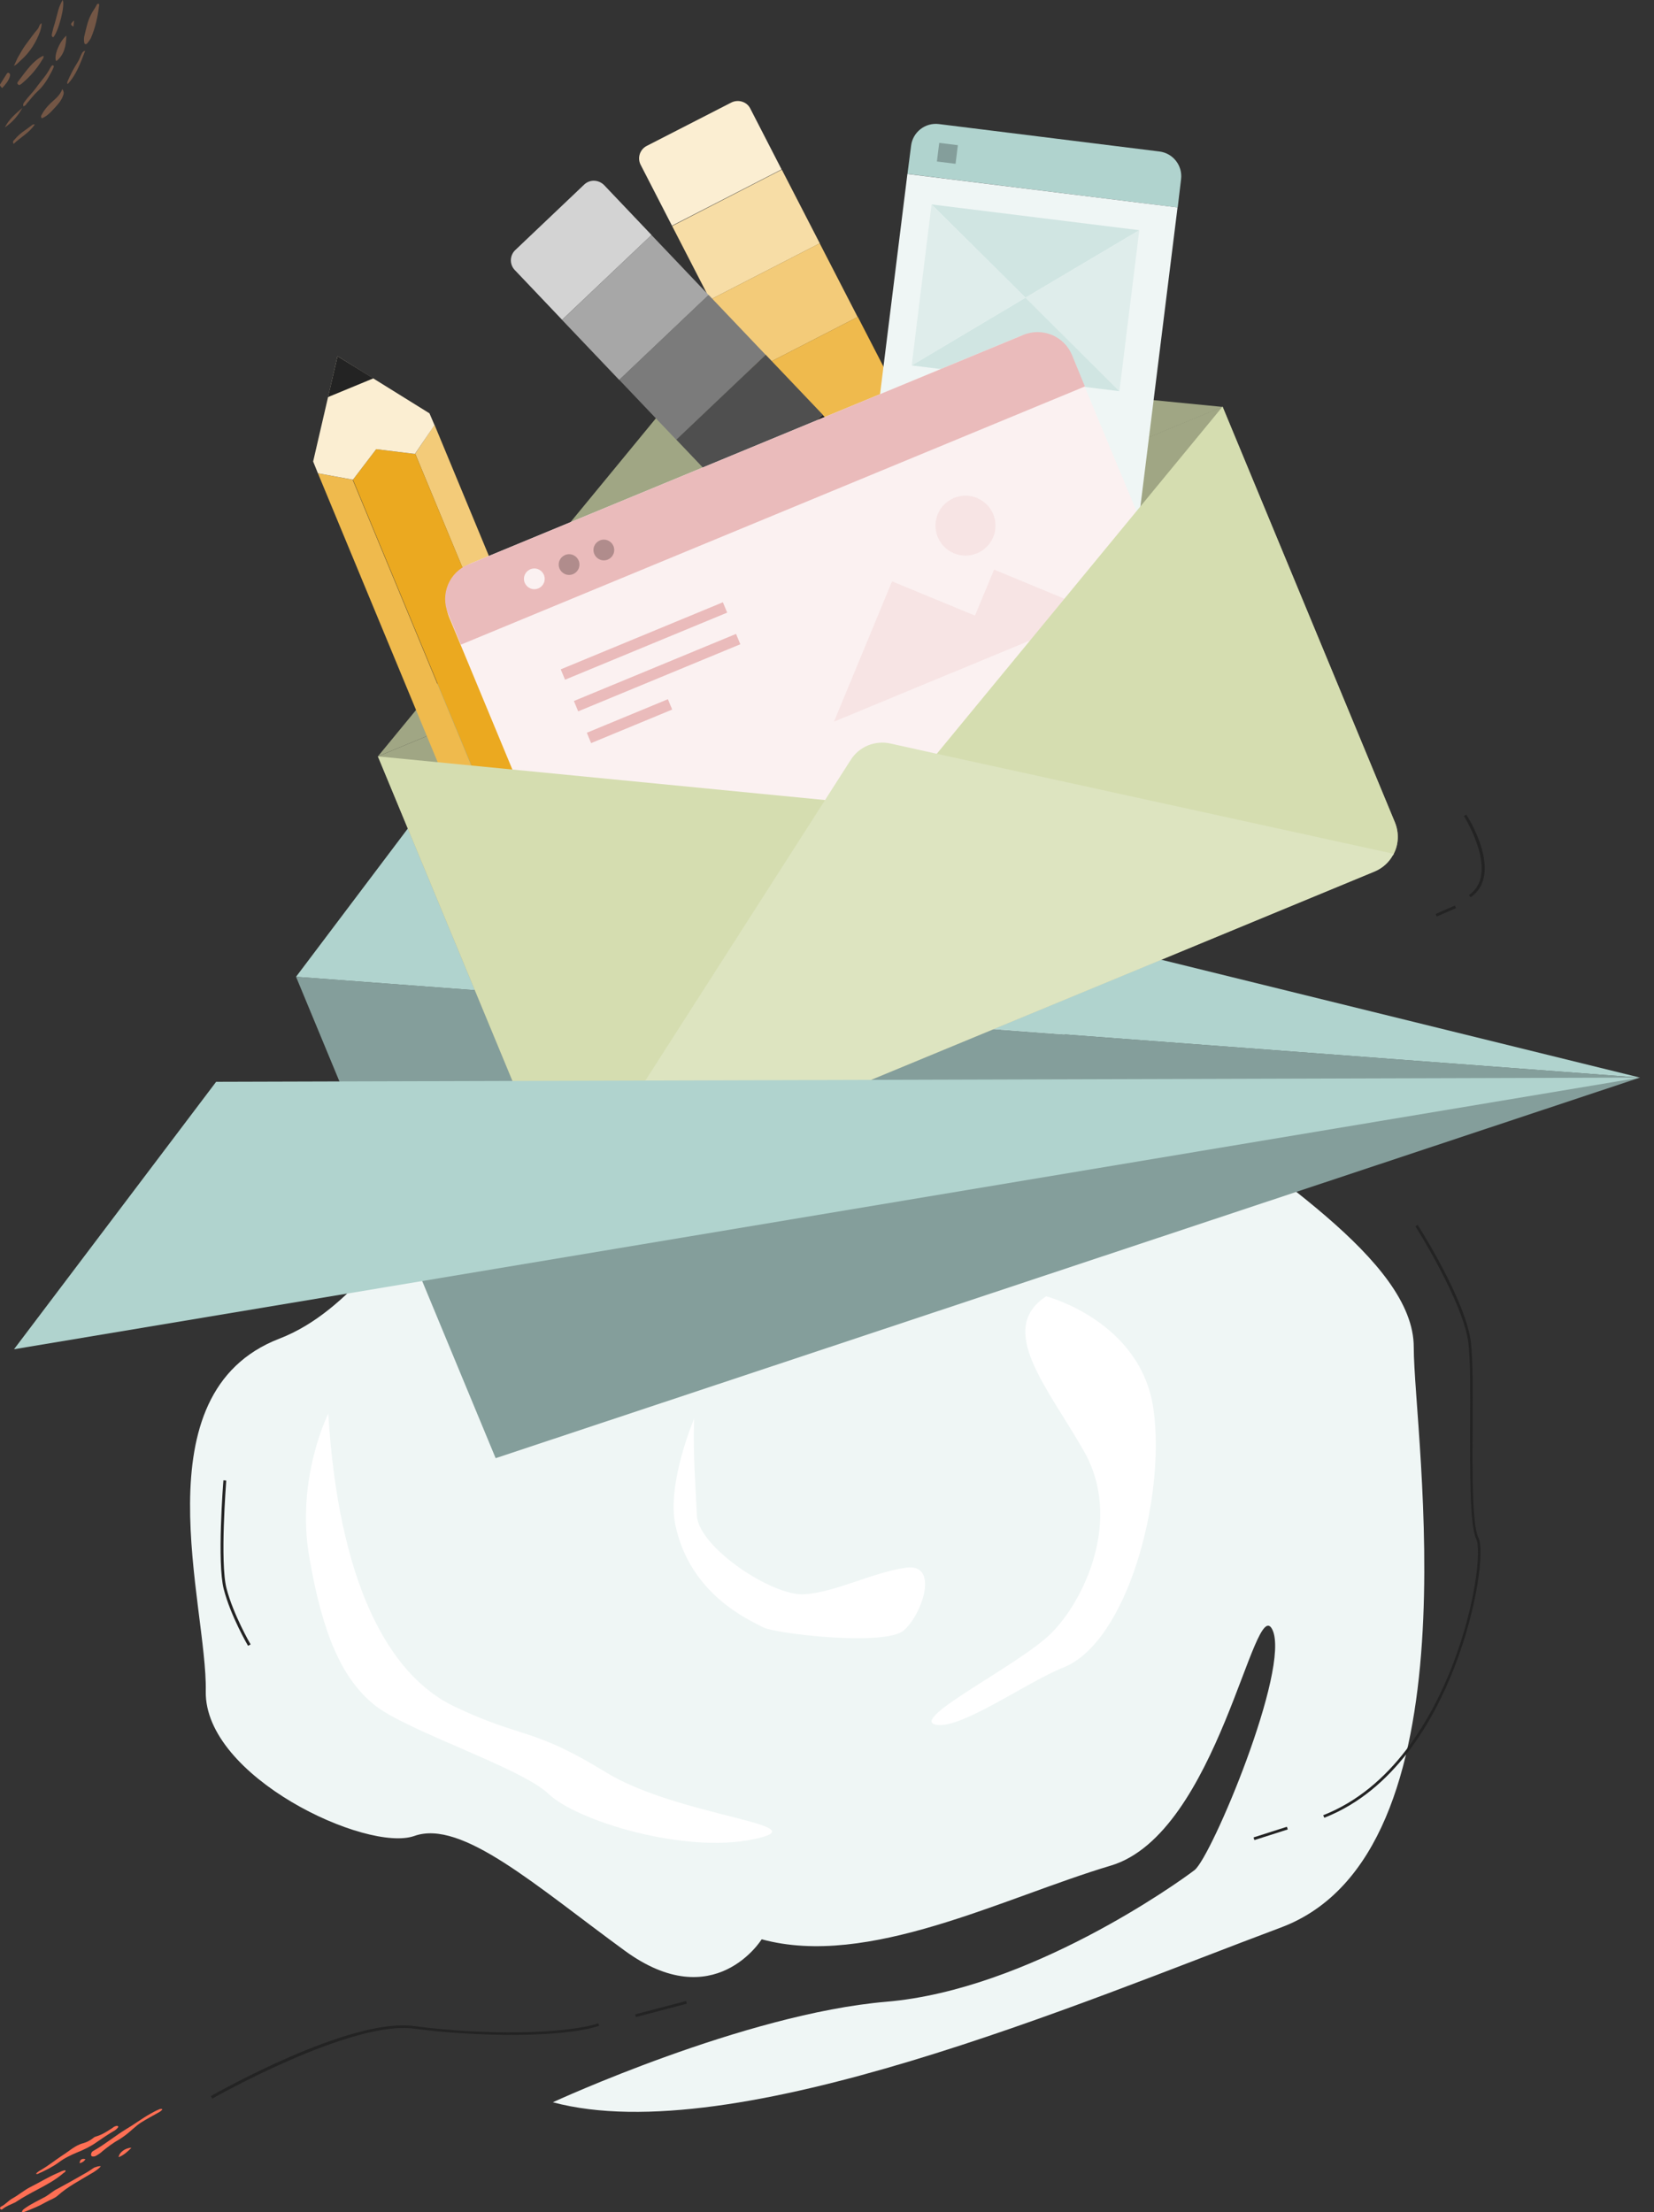 <svg width="492" height="658" viewBox="0 0 492 658" fill="none" xmlns="http://www.w3.org/2000/svg">
<rect x="0" y="0" width="492" height="658" fill="#333333" stroke="none"/>
<g clip-path="url(#clip0)">
<path d="M226.57 576.791C226.57 576.791 212.477 599.613 185.876 580.206C159.275 560.799 137.343 541.059 123.25 546.057C109.157 551.054 60.708 528.482 61.208 502.995C61.708 477.508 40.944 414.373 83.14 398.132C125.418 381.807 138.51 305.928 224.569 304.596C310.627 303.263 318.549 302.264 346.902 325.085C375.254 347.907 420.618 374.727 420.535 400.714C420.535 426.784 440.215 551.137 381.008 573.293C321.801 595.448 218.565 639.759 164.445 625.267C164.445 625.267 221.4 598.947 263.679 595.365C305.957 591.783 350.321 560.05 355.324 556.218C360.327 552.387 383.927 496.249 378.506 484.754C373.086 473.26 362.329 545.39 330.39 554.886C298.285 564.464 258.258 585.453 226.57 576.791Z" fill="#EFF6F5"/>
<path d="M97.649 420.454C97.649 420.454 87.976 439.611 91.979 463.015C95.982 486.42 101.819 499.247 111.242 506.993C120.665 514.739 155.022 525.734 163.194 533.563C171.283 541.392 203.138 551.387 224.068 547.056C244.999 542.725 201.97 540.476 180.122 527.066C158.274 513.656 155.605 517.238 135.342 507.659C115.078 498.081 100.651 469.762 97.649 420.454Z" fill="white"/>
<path d="M311.211 385.555C311.211 385.555 339.563 392.884 343.149 419.371C346.735 445.774 335.31 488.503 316.214 495.999C305.624 500.163 285.11 514.906 278.105 512.907C271.1 510.908 303.205 495.166 312.628 485.837C322.051 476.592 334.226 452.271 322.385 431.531C311.544 412.541 296.284 395.3 311.211 385.555Z" fill="white"/>
<path d="M393.934 540.643L393.6 539.893C414.197 531.814 425.872 511.158 432.043 495.332C439.047 477.258 440.632 460.767 439.131 457.768C437.213 453.853 437.296 438.694 437.296 424.035C437.38 413.957 437.38 404.462 436.796 399.464C435.295 387.304 421.202 364.982 421.035 364.732L421.702 364.315C422.286 365.232 436.129 386.971 437.546 399.381C438.13 404.462 438.13 414.04 438.047 424.118C437.963 437.945 437.88 453.687 439.798 457.435C441.549 460.933 439.548 478.008 432.71 495.666C426.539 511.657 414.781 532.48 393.934 540.643Z" fill="#232323"/>
<path d="M382.803 543.325L372.875 546.495L373.129 547.288L383.057 544.118L382.803 543.325Z" fill="#232323"/>
<path d="M63.126 624.184L62.709 623.434C64.377 622.518 104.07 599.946 123.25 602.611C143.681 605.36 168.281 605.027 177.954 601.779L178.204 602.528C167.197 606.193 141.012 605.776 123.083 603.361C104.321 600.862 63.543 623.934 63.126 624.184Z" fill="#232323"/>
<path d="M204.094 595.143L188.931 599.121L189.143 599.926L204.306 595.949L204.094 595.143Z" fill="#232323"/>
<path d="M73.8 489.502C73.717 489.419 68.546 480.507 66.545 472.594C64.544 464.765 66.378 441.193 66.462 440.277L67.296 440.36C67.296 440.61 65.378 464.681 67.379 472.427C69.38 480.173 74.467 489.002 74.55 489.086L73.8 489.502Z" fill="#232323"/>
<path d="M206.473 421.953C206.473 421.953 198.301 441.11 200.886 453.52C205.222 474.343 222.984 481.839 226.82 483.921C230.656 486.004 263.428 489.669 268.849 484.921C274.352 480.173 279.439 464.931 269.599 466.264C259.676 467.596 248.835 473.51 239.329 474.176C229.822 474.843 207.891 460.267 207.307 450.855C206.89 441.61 206.14 433.281 206.473 421.953Z" fill="white"/>
<path d="M487.83 320.504L88.06 290.519L147.433 433.697L487.83 320.504Z" fill="#849E9B"/>
<path d="M112.409 224.969L205.222 112.11C208.391 108.279 213.228 106.28 218.148 106.779L363.663 121.022L112.409 224.969Z" fill="#A0A684"/>
<path d="M487.83 320.504L88.06 290.519L131.589 232.799L487.83 320.504Z" fill="#B0D3CE"/>
<path d="M232.557 50.453L199.935 67.227L211.232 89.147L243.855 72.373L232.557 50.453Z" fill="#F7DDA6"/>
<path d="M217.564 30.485L192.38 43.395C190.296 44.477 189.545 46.976 190.546 48.975L199.885 67.133L232.491 50.391L223.151 32.234C222.15 30.235 219.565 29.485 217.564 30.485Z" fill="#FBEED2"/>
<path d="M243.825 72.368L211.203 89.142L222.5 111.062L255.123 94.288L243.825 72.368Z" fill="#F3CB79"/>
<path d="M266.436 116.161L233.813 132.935L245.111 154.855L277.733 138.081L266.436 116.161Z" fill="#EBA920"/>
<path d="M255.167 94.246L222.545 111.019L233.843 132.939L266.465 116.166L255.167 94.246Z" fill="#EFBA4D"/>
<path d="M193.789 69.898L167.195 95.148L184.202 113.018L210.796 87.767L193.789 69.898Z" fill="#A7A7A7"/>
<path d="M173.784 54.889L153.27 74.379C151.603 75.962 151.519 78.627 153.104 80.293L167.197 95.118L193.798 69.881L179.705 55.056C178.037 53.39 175.452 53.306 173.784 54.889Z" fill="#D3D3D3"/>
<path d="M210.781 87.707L184.187 112.958L201.194 130.827L227.788 105.576L210.781 87.707Z" fill="#7B7B7B"/>
<path d="M244.705 123.383L218.111 148.633L235.117 166.503L261.711 141.252L244.705 123.383Z" fill="#232323"/>
<path d="M227.773 105.516L201.179 130.767L218.186 148.636L244.78 123.386L227.773 105.516Z" fill="#4F4F4F"/>
<path d="M363.663 120.939L414.948 244.626C416.199 247.708 416.032 251.123 414.614 253.871C414.531 254.038 414.447 254.205 414.281 254.371C413.113 256.453 411.279 258.119 408.944 259.119L178.204 354.654C175.869 355.653 173.367 355.736 171.032 355.153C170.866 355.07 170.616 355.07 170.449 354.987C167.447 353.987 164.945 351.822 163.694 348.657L112.409 224.969L363.663 120.939Z" fill="#A0A684"/>
<path d="M351.321 53.306C351.822 49.225 348.903 45.56 344.9 45.06L279.273 36.898C275.186 36.398 271.517 39.313 271.017 43.311L269.933 51.724L350.321 61.719L351.321 53.306Z" fill="#B0D3CE"/>
<path d="M269.915 51.743L256.159 162.505L336.515 172.46L350.271 61.699L269.915 51.743Z" fill="#EFF6F5"/>
<path d="M338.896 68.465L277.104 60.803L305.04 88.538L338.896 68.465Z" fill="#D0E5E2"/>
<path d="M332.976 116.358L338.896 68.465L305.04 88.538L332.976 116.358Z" fill="#DFEDEB"/>
<path d="M305.04 88.538L271.184 108.695L332.976 116.358L305.04 88.538Z" fill="#D0E5E2"/>
<path d="M277.104 60.803L271.184 108.695L305.04 88.538L277.104 60.803Z" fill="#DFEDEB"/>
<path d="M284.928 43.183L279.383 42.496L278.695 48.034L284.24 48.721L284.928 43.183Z" fill="#849E9B"/>
<path d="M94.564 140.762L155.689 288.187C157.857 293.518 163.194 296.6 168.614 296.183L104.904 142.678L94.564 140.762Z" fill="#EFBA4D"/>
<path d="M123.5 134.932L187.127 288.437C191.046 284.856 192.547 279.025 190.379 273.778L129.254 126.353L123.5 134.932Z" fill="#F3CB79"/>
<path d="M123.417 135.015L111.909 133.599L104.988 142.678L168.698 296.183C170.115 296.1 171.533 295.767 172.867 295.184L183.374 290.853C184.792 290.27 186.126 289.437 187.21 288.354L123.5 134.932L123.417 135.015Z" fill="#EBA920"/>
<path d="M127.753 122.938L100.401 105.946L93.146 137.264L100.401 105.946L127.753 122.938Z" fill="#EBA920"/>
<path d="M100.401 105.946L93.146 137.264L94.564 140.762L104.988 142.678L111.909 133.599L123.417 135.015L129.254 126.436L127.753 122.938L100.401 105.946Z" fill="#FBEED2"/>
<path d="M186.293 263.95L190.379 273.778C193.131 280.441 189.962 288.104 183.291 290.853L172.784 295.184C166.112 297.932 158.441 294.767 155.689 288.104L151.603 278.276L186.293 263.95Z" fill="#EABBBB"/>
<path d="M97.566 118.107L111.075 112.526L100.401 105.946L97.566 118.107Z" fill="#232323"/>
<path d="M358.66 201.565L172.951 278.359L133.674 183.74C131.005 177.327 134.091 170.08 140.428 167.415L302.955 100.199C309.376 97.534 316.631 100.616 319.3 106.946L358.66 201.565Z" fill="#FBF1F1"/>
<path d="M318.883 105.613C316.548 99.949 310.043 97.284 304.373 99.616L139.261 167.915C133.591 170.247 130.922 176.744 133.257 182.408L137.093 191.736L322.719 114.942L318.883 105.613Z" fill="#EABBBB"/>
<path d="M307.125 190.154L248.085 214.641L265.346 172.912L307.125 190.154Z" fill="#F7E4E4"/>
<path d="M326.471 182.158L282.942 200.149L295.7 169.414L326.471 182.158Z" fill="#F7E4E4"/>
<path d="M287.195 165.25C292.122 165.25 296.117 161.259 296.117 156.337C296.117 151.415 292.122 147.425 287.195 147.425C282.267 147.425 278.272 151.415 278.272 156.337C278.272 161.259 282.267 165.25 287.195 165.25Z" fill="#F7E4E4"/>
<path d="M215.029 179.131L166.799 199.085L168.076 202.163L216.305 182.209L215.029 179.131Z" fill="#EABBBB"/>
<path d="M218.941 188.541L170.712 208.495L171.988 211.573L220.218 191.619L218.941 188.541Z" fill="#EABBBB"/>
<path d="M198.671 207.964L174.557 217.941L175.833 221.019L199.948 211.042L198.671 207.964Z" fill="#EABBBB"/>
<path d="M158.941 175.245C160.645 175.245 162.026 173.865 162.026 172.163C162.026 170.461 160.645 169.081 158.941 169.081C157.237 169.081 155.856 170.461 155.856 172.163C155.856 173.865 157.237 175.245 158.941 175.245Z" fill="#FBF1F1"/>
<path d="M169.281 170.997C170.985 170.997 172.367 169.617 172.367 167.915C172.367 166.213 170.985 164.833 169.281 164.833C167.577 164.833 166.196 166.213 166.196 167.915C166.196 169.617 167.577 170.997 169.281 170.997Z" fill="#B08C8C"/>
<path d="M179.622 166.666C181.326 166.666 182.707 165.286 182.707 163.584C182.707 161.882 181.326 160.502 179.622 160.502C177.918 160.502 176.536 161.882 176.536 163.584C176.536 165.286 177.918 166.666 179.622 166.666Z" fill="#B08C8C"/>
<path d="M363.663 120.939L414.948 244.626C416.199 247.708 416.032 251.123 414.614 253.871C414.531 254.038 414.447 254.205 414.281 254.371L265.763 239.878L278.772 224.053L363.663 120.939Z" fill="#D5DDB0"/>
<path d="M265.763 239.962L171.032 355.153C170.866 355.07 170.616 355.07 170.449 354.987C167.447 353.987 164.945 351.822 163.694 348.657L112.409 224.969L245.5 237.963L265.763 239.962Z" fill="#D5DDB0"/>
<path d="M414.614 253.955C414.531 254.121 414.447 254.288 414.281 254.454C413.113 256.537 411.279 258.203 408.944 259.202L178.204 354.654C175.869 355.653 173.367 355.736 171.032 355.153C170.866 355.07 170.616 355.07 170.449 354.987L245.416 237.963L253.088 225.969C255.59 222.054 260.26 220.138 264.846 221.138L278.772 224.22L414.614 253.955Z" fill="#DDE4C0"/>
<path d="M4.169 401.297L487.83 320.504L64.293 321.754L4.169 401.297Z" fill="#B0D3CE"/>
<path d="M437.463 266.865L436.963 266.199C446.219 259.868 435.545 242.877 435.462 242.71L436.129 242.294C436.629 242.877 447.386 260.035 437.463 266.865Z" fill="#232323"/>
<path d="M432.776 269.329L427.05 271.841L427.385 272.603L433.111 270.092L432.776 269.329Z" fill="#232323"/>
<path d="M29.344 1.1C29.544 1.3 29.544 1.6 29.444 1.9C29.044 5.1 28.344 8.3 27.044 11.3C26.744 11.9 26.344 12.4 25.944 12.9C25.544 13.3 25.144 13.2 25.044 12.6C24.944 11.9 24.944 11.2 25.144 10.5C25.644 8.5 26.044 6.3 27.044 4.4C27.544 3.3 28.344 2.4 28.844 1.3C28.944 1.2 29.144 1.1 29.344 1.1Z" fill="#735645"/>
<path d="M4.144 19.6C4.544 18.8 4.844 18 5.244 17.2C6.044 15.9 6.744 14.5 7.644 13.3C8.844 11.7 9.944 10.1 11.244 8.6C11.644 8.1 11.644 7.3 12.344 6.9C12.444 7.8 12.144 8.5 11.944 9.3C10.744 12.6 8.944 15.5 6.244 17.9C5.544 18.5 5.044 19.2 4.144 19.6Z" fill="#735645"/>
<path d="M12.944 16.6C13.044 17.2 12.744 17.5 12.544 17.8C10.944 20.5 8.944 22.8 6.544 24.8C6.444 24.9 6.344 25 6.144 25.1C5.844 25.3 5.644 25.4 5.344 25.1C5.044 24.8 5.144 24.6 5.344 24.3C5.644 23.9 5.944 23.5 6.244 23.1C7.544 21.4 8.744 19.7 10.344 18.3C11.144 17.6 11.844 17 12.944 16.6Z" fill="#735645"/>
<path d="M6.944 31.6C6.744 30.9 7.144 30.5 7.444 30.1C8.444 28.7 9.744 27.5 10.744 26.1C12.144 24.1 13.844 22.4 14.944 20.2C15.144 19.9 15.344 19.5 15.644 19.4C16.044 19.5 16.044 19.7 15.944 20C15.744 20.5 15.544 21 15.244 21.5C14.144 23.6 12.944 25.6 11.144 27.2C9.944 28.3 9.044 29.6 7.944 30.8C7.744 31.1 7.544 31.5 6.944 31.6Z" fill="#735645"/>
<path d="M18.544 26.5C19.144 27.4 18.944 28 18.744 28.5C18.244 29.9 17.344 30.9 16.444 31.9C15.244 33.2 14.144 34.5 12.444 35.2C12.044 34.7 12.244 34.3 12.544 33.9C13.144 32.7 14.044 31.7 14.944 30.8C16.144 29.6 17.744 28.6 18.544 26.5Z" fill="#735645"/>
<path d="M15.844 11.1C15.344 10.9 15.344 10.5 15.444 10.1C15.544 9.5 15.744 9 15.844 8.4C16.444 6.6 16.844 4.8 17.344 3C17.644 2 18.044 1 18.644 0C19.444 1.5 17.444 9.3 15.844 11.1Z" fill="#735645"/>
<path d="M19.744 10.6C19.644 13.6 19.144 16.3 16.744 18.2C15.844 16.9 17.644 12.3 19.744 10.6Z" fill="#735645"/>
<path d="M25.344 15.1C23.944 18.7 22.744 22.2 20.144 25C19.844 24.7 20.044 24.4 20.144 24.1C20.944 22.2 21.944 20.3 23.044 18.6C23.644 17.7 23.944 16.6 24.444 15.7C24.644 15.5 24.744 15.2 25.344 15.1Z" fill="#735645"/>
<path d="M10.344 37C8.744 39.5 6.144 40.8 4.044 42.8C3.644 42.1 4.044 41.8 4.344 41.5C5.244 40.4 6.444 39.4 7.644 38.6C8.144 38.2 8.644 37.9 9.144 37.5C9.444 37.3 9.744 36.9 10.344 37Z" fill="#735645"/>
<path d="M0.644 26.2C-0.156 25.4 -0.156 25.3 0.344 24.6C0.844 23.8 1.344 23 1.844 22.2C2.044 21.9 2.244 21.5 2.644 21.7C3.044 21.9 3.044 22.3 2.944 22.7C2.544 24.1 1.644 25.1 0.644 26.2Z" fill="#735645"/>
<path d="M1.444 37.9C2.644 35.5 4.644 33.8 6.644 32.1C5.344 34.5 3.644 36.4 1.444 37.9Z" fill="#735645"/>
<path d="M22.044 6.1C21.944 6.8 21.944 7.4 21.844 7.9C20.844 7.4 20.944 7 22.044 6.1Z" fill="#735645"/>
<path d="M10.704 646.5C11.204 646 11.604 645.7 12.204 645.4C14.404 644.1 16.404 642.5 18.504 641.1C20.604 639.8 22.404 638 24.904 637.4C25.904 637.1 26.804 636.6 27.604 636C27.904 635.7 28.304 635.5 28.704 635.4C30.404 634.9 31.904 633.9 33.304 633C33.604 632.8 33.904 632.5 34.304 632.4C34.604 632.3 35.004 632.1 35.204 632.6C34.804 633.2 34.304 633.6 33.704 633.9C32.004 634.9 30.404 636 28.804 637.1C27.004 638.4 24.904 639.4 22.904 640.2C21.004 641 19.104 641.9 17.404 643.2C15.604 644.5 13.604 645.5 11.604 646.4C11.204 646.6 11.004 646.7 10.704 646.5Z" fill="#FF6F54"/>
<path d="M30.004 644.3C29.104 645.3 28.004 646 26.904 646.6C23.604 648.6 20.104 650.4 17.204 653C16.204 653.9 14.804 654.3 13.604 655C11.704 656.1 9.704 656.9 7.704 657.7C7.404 657.8 7.004 658 6.504 658C6.604 657.2 7.204 657 7.704 656.6C9.604 655.3 11.604 654.4 13.604 653.3C14.804 652.6 15.804 651.6 17.104 651C19.704 649.6 22.204 648.2 24.804 646.7C25.904 646.1 27.004 645.4 28.004 644.7C28.704 644.5 29.204 644.2 30.004 644.3Z" fill="#FF6F54"/>
<path d="M19.504 645.5C19.504 646 19.204 646.1 18.904 646.3C16.504 648.4 13.804 649.8 11.004 651.3C8.904 652.4 6.904 653.5 4.904 654.8C4.804 654.9 4.604 655 4.404 655.1C3.204 655.7 1.904 656.1 0.804 657C0.604 657.2 0.304 657.3 0.104 657C-0.096 656.7 0.004 656.5 0.304 656.3C1.604 655.7 2.504 654.5 3.804 653.8C5.604 652.8 7.204 651.4 9.004 650.5C11.804 649.1 14.504 647.4 17.404 646.2C18.104 645.9 18.704 645.5 19.504 645.5Z" fill="#FF6F54"/>
<path d="M48.304 627.4C47.904 627.9 47.404 628.2 47.004 628.4C45.404 629.3 43.704 630.2 42.104 631.2C40.304 632.3 38.804 634 37.104 635.2C36.604 635.6 36.104 635.9 35.504 636.3C33.704 637.3 32.104 638.5 30.504 639.8C30.004 640.3 29.404 640.7 28.704 641.1C28.404 641.3 28.104 641.4 27.704 641.4C27.204 641.4 27.004 641.1 27.104 640.6C27.204 640.2 27.404 639.9 27.804 639.7C31.204 637.8 34.304 635.2 37.604 633.2C40.004 631.8 42.204 630.1 44.704 628.7C45.604 628.2 46.504 627.7 47.504 627.3C47.804 627.3 48.004 627.1 48.304 627.4Z" fill="#FF6F54"/>
<path d="M39.104 638.8C37.904 640 36.804 641 35.304 641.6C35.404 640.2 37.304 638.8 39.104 638.8Z" fill="#FF6F54"/>
<path d="M25.404 642.2C25.004 642.9 24.404 643.2 23.704 643.4C23.704 642.4 24.304 641.9 25.404 642.2Z" fill="#FF6F54"/>
</g>
<defs>
<clipPath id="clip0">
<rect width="492" height="658" fill="white"/>
</clipPath>
</defs>
</svg>

